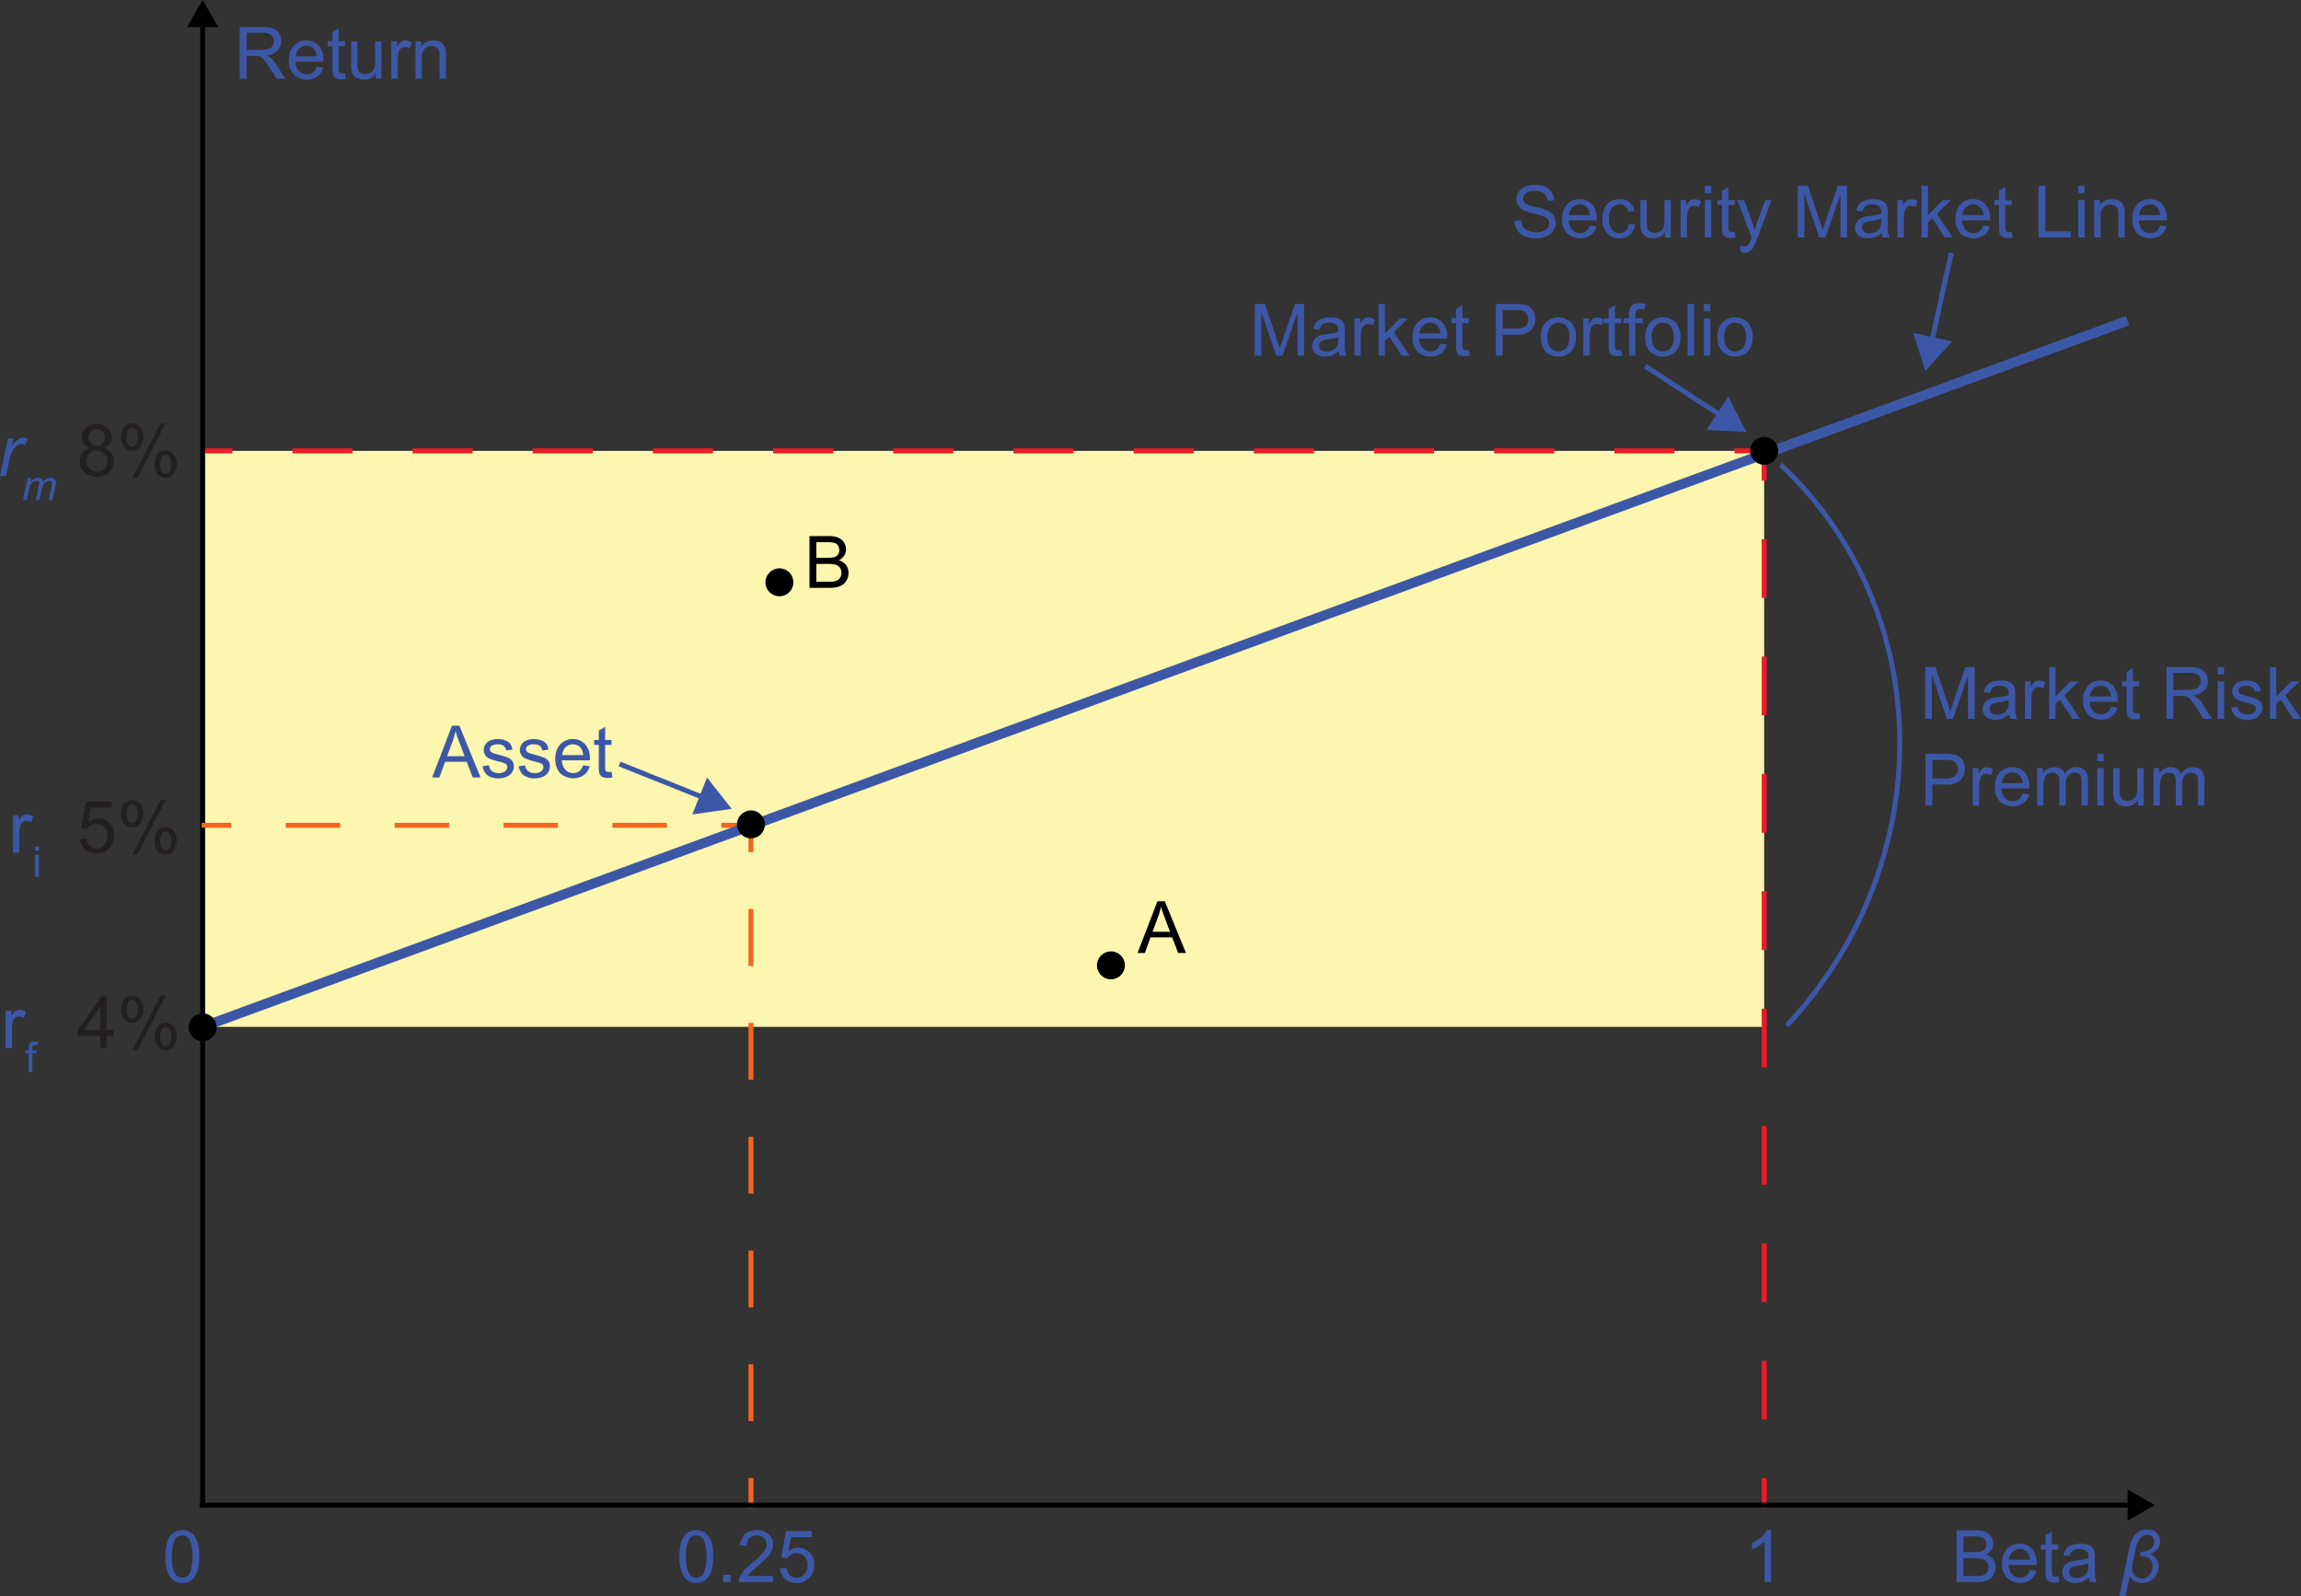 <svg id="Layer_1" data-name="Layer 1" xmlns="http://www.w3.org/2000/svg" viewBox="0 0 464.975 322.588"><rect x="0" y="0" width="464.975" height="322.588" fill="#333333" stroke="none"/><defs><style>.cls-1{fill:#fcf6ae;}.cls-10,.cls-11,.cls-12,.cls-14,.cls-2,.cls-3,.cls-4,.cls-8,.cls-9{fill:none;}.cls-2,.cls-3,.cls-8{stroke:#ed1c24;}.cls-10,.cls-11,.cls-12,.cls-13,.cls-14,.cls-2,.cls-3,.cls-4,.cls-8,.cls-9{stroke-miterlimit:10;}.cls-3{stroke-dasharray:12.142 12.142;}.cls-4{stroke:#000;}.cls-5{fill:#3c57a6;}.cls-6{fill:#3c56a6;}.cls-7{fill:#231f20;}.cls-8{stroke-dasharray:11.858 11.858;}.cls-10,.cls-11,.cls-9{stroke:#f26522;}.cls-10{stroke-dasharray:11.001 11.001;}.cls-11{stroke-dasharray:11.499 11.499;}.cls-12,.cls-14{stroke:#3c57a6;}.cls-12{stroke-width:2px;}.cls-13{fill:#3d57a7;stroke:#3d57a7;}</style></defs><title>The_CAPM_Security_Market_Line</title><rect class="cls-1" x="41.315" y="91.104" width="315.182" height="116.395"/><line class="cls-2" x1="40.946" y1="91.104" x2="46.946" y2="91.104"/><line class="cls-3" x1="59.088" y1="91.104" x2="344.426" y2="91.104"/><line class="cls-2" x1="350.497" y1="91.104" x2="356.497" y2="91.104"/><line class="cls-4" x1="40.946" y1="304.682" x2="40.946" y2="5.467"/><path class="cls-5" d="M77.531,33.53V23.079h4.634a6.175,6.175,0,0,1,2.125.281,2.326,2.326,0,0,1,1.162.995,2.971,2.971,0,0,1,.435,1.576,2.629,2.629,0,0,1-.72,1.875,3.647,3.647,0,0,1-2.225.97,3.6,3.6,0,0,1,.834.52,7.22,7.22,0,0,1,1.147,1.39l1.818,2.845H85l-1.383-2.174q-.606-.941-1-1.44a3.117,3.117,0,0,0-.7-.7,2.08,2.08,0,0,0-.631-.278,4.163,4.163,0,0,0-.77-.05h-1.6V33.53Zm1.383-5.839h2.973a4.453,4.453,0,0,0,1.482-.2,1.58,1.58,0,0,0,.813-.627,1.7,1.7,0,0,0,.278-.937,1.558,1.558,0,0,0-.538-1.219,2.519,2.519,0,0,0-1.7-.478H78.914Z" transform="translate(-29.084 -17.609)"/><path class="cls-5" d="M93.073,31.092l1.326.164a3.232,3.232,0,0,1-1.162,1.8,3.937,3.937,0,0,1-4.8-.381,4,4,0,0,1-.973-2.869,4.184,4.184,0,0,1,.984-2.966A3.329,3.329,0,0,1,91,25.788a3.238,3.238,0,0,1,2.481,1.034,4.107,4.107,0,0,1,.962,2.909c0,.076,0,.19-.007.342H88.788a2.911,2.911,0,0,0,.706,1.911,2.1,2.1,0,0,0,1.583.663,1.962,1.962,0,0,0,1.205-.371A2.465,2.465,0,0,0,93.073,31.092Zm-4.213-2.075h4.228a2.567,2.567,0,0,0-.485-1.433,1.967,1.967,0,0,0-1.59-.741,2.038,2.038,0,0,0-1.486.592A2.339,2.339,0,0,0,88.859,29.018Z" transform="translate(-29.084 -17.609)"/><path class="cls-5" d="M98.812,32.382,99,33.516a4.786,4.786,0,0,1-.97.114,2.2,2.2,0,0,1-1.083-.221,1.238,1.238,0,0,1-.542-.581,4.6,4.6,0,0,1-.157-1.515V26.957H95.3v-1h.941V24.084l1.276-.77v2.645h1.291v1H97.521v4.427a2.228,2.228,0,0,0,.068.706.533.533,0,0,0,.221.25.855.855,0,0,0,.438.093A4.114,4.114,0,0,0,98.812,32.382Z" transform="translate(-29.084 -17.609)"/><path class="cls-5" d="M105.028,33.53V32.418a2.771,2.771,0,0,1-2.4,1.283,3.066,3.066,0,0,1-1.251-.256,2.06,2.06,0,0,1-.862-.646,2.414,2.414,0,0,1-.4-.952,6.524,6.524,0,0,1-.078-1.2V25.959h1.283v4.2a7.5,7.5,0,0,0,.078,1.354,1.338,1.338,0,0,0,.514.795,1.59,1.59,0,0,0,.969.289,2.11,2.11,0,0,0,1.083-.3,1.643,1.643,0,0,0,.717-.805,4.044,4.044,0,0,0,.21-1.479V25.959h1.283V33.53Z" transform="translate(-29.084 -17.609)"/><path class="cls-5" d="M108.172,33.53V25.959h1.155v1.148a3.131,3.131,0,0,1,.816-1.062,1.423,1.423,0,0,1,.823-.257,2.5,2.5,0,0,1,1.319.414l-.442,1.19a1.834,1.834,0,0,0-.941-.278,1.224,1.224,0,0,0-.756.253,1.374,1.374,0,0,0-.478.7,5,5,0,0,0-.214,1.5V33.53Z" transform="translate(-29.084 -17.609)"/><path class="cls-5" d="M113.048,33.53V25.959H114.2v1.077a2.722,2.722,0,0,1,2.41-1.248,3.158,3.158,0,0,1,1.258.246,1.978,1.978,0,0,1,.859.645,2.479,2.479,0,0,1,.4.948,7.365,7.365,0,0,1,.071,1.248V33.53h-1.283V28.925a3.467,3.467,0,0,0-.149-1.173,1.239,1.239,0,0,0-.531-.62,1.692,1.692,0,0,0-.9-.231,2.08,2.08,0,0,0-1.415.52,2.568,2.568,0,0,0-.6,1.975V33.53Z" transform="translate(-29.084 -17.609)"/><path class="cls-6" d="M29.084,113.8l1.583-7.571h1.141l-.321,1.547a5.257,5.257,0,0,1,1.145-1.3,1.888,1.888,0,0,1,1.144-.42,2.249,2.249,0,0,1,.948.278l-.528,1.2a1.225,1.225,0,0,0-.734-.242,1.991,1.991,0,0,0-1.39.755,5.749,5.749,0,0,0-1.119,2.716L30.31,113.8Z" transform="translate(-29.084 -17.609)"/><path class="cls-6" d="M33.739,118.66l.923-4.414h.752l-.154.728a3.012,3.012,0,0,1,.75-.648,1.483,1.483,0,0,1,.717-.179,1.075,1.075,0,0,1,.688.218,1.03,1.03,0,0,1,.364.609,2.465,2.465,0,0,1,.708-.622,1.6,1.6,0,0,1,.784-.206,1.166,1.166,0,0,1,.829.262.966.966,0,0,1,.276.736,3.858,3.858,0,0,1-.1.673l-.594,2.843h-.752l.607-2.917a2.73,2.73,0,0,0,.079-.511.438.438,0,0,0-.137-.341.552.552,0,0,0-.387-.125,1.357,1.357,0,0,0-.686.2,1.476,1.476,0,0,0-.542.534,3.58,3.58,0,0,0-.339,1.016l-.449,2.141h-.752l.624-2.98a2.325,2.325,0,0,0,.066-.432.468.468,0,0,0-.135-.349.48.48,0,0,0-.352-.133,1.34,1.34,0,0,0-.671.2,1.6,1.6,0,0,0-.572.567,3.392,3.392,0,0,0-.361,1.037l-.437,2.086Z" transform="translate(-29.084 -17.609)"/><path class="cls-7" d="M47.189,108.13a2.413,2.413,0,0,1-1.183-.834,2.179,2.179,0,0,1-.385-1.3,2.538,2.538,0,0,1,.82-1.917,3.45,3.45,0,0,1,4.385.018,2.575,2.575,0,0,1,.834,1.936,2.135,2.135,0,0,1-.381,1.266,2.406,2.406,0,0,1-1.159.831,2.811,2.811,0,0,1,1.465,1.012,2.781,2.781,0,0,1,.5,1.668,3,3,0,0,1-.948,2.253,3.862,3.862,0,0,1-4.99,0,3.047,3.047,0,0,1-.948-2.285,2.763,2.763,0,0,1,.517-1.707A2.586,2.586,0,0,1,47.189,108.13Zm-.67,2.652a2.314,2.314,0,0,0,.26,1.062,1.833,1.833,0,0,0,.773.795,2.259,2.259,0,0,0,1.1.282,2.071,2.071,0,0,0,1.519-.592,2.023,2.023,0,0,0,.6-1.5,2.058,2.058,0,0,0-.617-1.533,2.112,2.112,0,0,0-1.543-.606,2.041,2.041,0,0,0-2.1,2.1Zm.414-4.826a1.628,1.628,0,0,0,.478,1.212,1.692,1.692,0,0,0,1.24.47,1.659,1.659,0,0,0,1.216-.467,1.544,1.544,0,0,0,.474-1.144,1.6,1.6,0,0,0-.488-1.187,1.794,1.794,0,0,0-2.435-.011A1.514,1.514,0,0,0,46.933,105.956Z" transform="translate(-29.084 -17.609)"/><path class="cls-7" d="M53.577,105.856a3.177,3.177,0,0,1,.563-1.9,1.884,1.884,0,0,1,1.632-.784,2.117,2.117,0,0,1,1.629.7,3.574,3.574,0,0,1-.007,4.106,2.089,2.089,0,0,1-1.607.716,2.03,2.03,0,0,1-1.579-.706A3.116,3.116,0,0,1,53.577,105.856Zm2.231-1.8a.966.966,0,0,0-.795.414,2.621,2.621,0,0,0-.317,1.519,2.354,2.354,0,0,0,.321,1.415.976.976,0,0,0,1.593,0,2.6,2.6,0,0,0,.317-1.511,2.371,2.371,0,0,0-.321-1.422A.978.978,0,0,0,55.808,104.052Zm.007,10.13,5.718-11.014h1.041l-5.7,11.014Zm4.52-2.837a3.173,3.173,0,0,1,.563-1.907,1.9,1.9,0,0,1,1.64-.781,2.118,2.118,0,0,1,1.629.7,3.573,3.573,0,0,1-.007,4.106,2.1,2.1,0,0,1-1.615.716,2.025,2.025,0,0,1-1.579-.709A3.118,3.118,0,0,1,60.335,111.345Zm2.238-1.8a.971.971,0,0,0-.8.413,2.618,2.618,0,0,0-.317,1.519,2.356,2.356,0,0,0,.321,1.412.968.968,0,0,0,.792.414.978.978,0,0,0,.809-.414,2.6,2.6,0,0,0,.317-1.511,2.371,2.371,0,0,0-.321-1.422A.976.976,0,0,0,62.574,109.542Z" transform="translate(-29.084 -17.609)"/><path class="cls-5" d="M31.708,189.9V182.33h1.155v1.148a3.131,3.131,0,0,1,.816-1.062,1.423,1.423,0,0,1,.823-.257,2.5,2.5,0,0,1,1.319.414l-.442,1.19a1.834,1.834,0,0,0-.941-.278,1.224,1.224,0,0,0-.756.253,1.374,1.374,0,0,0-.478.7,5,5,0,0,0-.214,1.5V189.9Z" transform="translate(-29.084 -17.609)"/><path class="cls-5" d="M36.188,189.53v-.86h.748v.86Zm0,5.233v-4.414h.748v4.414Z" transform="translate(-29.084 -17.609)"/><path class="cls-7" d="M45.213,187.164l1.348-.114a2.413,2.413,0,0,0,.695,1.479,1.887,1.887,0,0,0,1.315.5,2.049,2.049,0,0,0,1.568-.7,2.633,2.633,0,0,0,.642-1.854,2.38,2.38,0,0,0-.617-1.732,2.151,2.151,0,0,0-1.615-.634,2.234,2.234,0,0,0-1.119.282,2.168,2.168,0,0,0-.784.73l-1.205-.157,1.013-5.368h5.2v1.226H47.48l-.563,2.809a3.4,3.4,0,0,1,1.975-.656,3.128,3.128,0,0,1,2.31.948,3.314,3.314,0,0,1,.941,2.438,3.805,3.805,0,0,1-.827,2.452,3.312,3.312,0,0,1-2.745,1.269,3.381,3.381,0,0,1-2.328-.8A3.115,3.115,0,0,1,45.213,187.164Z" transform="translate(-29.084 -17.609)"/><path class="cls-7" d="M53.576,181.959a3.177,3.177,0,0,1,.563-1.9,1.884,1.884,0,0,1,1.632-.784,2.117,2.117,0,0,1,1.629.7,3.574,3.574,0,0,1-.007,4.106,2.089,2.089,0,0,1-1.607.716,2.03,2.03,0,0,1-1.579-.706A3.116,3.116,0,0,1,53.576,181.959Zm2.231-1.8a.966.966,0,0,0-.795.414,2.621,2.621,0,0,0-.317,1.519,2.354,2.354,0,0,0,.321,1.415.976.976,0,0,0,1.593,0,2.6,2.6,0,0,0,.317-1.511,2.371,2.371,0,0,0-.321-1.422A.978.978,0,0,0,55.807,180.156Zm.007,10.13,5.718-11.014h1.041l-5.7,11.014Zm4.52-2.837a3.173,3.173,0,0,1,.563-1.907,1.9,1.9,0,0,1,1.64-.781,2.118,2.118,0,0,1,1.629.7,3.573,3.573,0,0,1-.007,4.106,2.1,2.1,0,0,1-1.615.716,2.025,2.025,0,0,1-1.579-.709A3.118,3.118,0,0,1,60.334,187.449Zm2.238-1.8a.971.971,0,0,0-.8.413,2.618,2.618,0,0,0-.317,1.519,2.356,2.356,0,0,0,.321,1.412.968.968,0,0,0,.792.414.978.978,0,0,0,.809-.414,2.6,2.6,0,0,0,.317-1.511,2.371,2.371,0,0,0-.321-1.422A.976.976,0,0,0,62.573,185.646Z" transform="translate(-29.084 -17.609)"/><path class="cls-5" d="M166.395,332.142a9.559,9.559,0,0,1,.381-2.983,3.712,3.712,0,0,1,1.134-1.743,2.894,2.894,0,0,1,1.893-.613,3.09,3.09,0,0,1,1.476.339,2.816,2.816,0,0,1,1.048.977,5.25,5.25,0,0,1,.648,1.554,10.338,10.338,0,0,1,.235,2.471,9.582,9.582,0,0,1-.378,2.969,3.711,3.711,0,0,1-1.13,1.747,2.9,2.9,0,0,1-1.9.617,2.867,2.867,0,0,1-2.374-1.084A6.89,6.89,0,0,1,166.395,332.142Zm1.319,0a6.552,6.552,0,0,0,.6,3.426,1.721,1.721,0,0,0,2.973,0,10.037,10.037,0,0,0,0-6.851,1.786,1.786,0,0,0-1.5-.849,1.644,1.644,0,0,0-1.412.748A6.633,6.633,0,0,0,167.713,332.142Z" transform="translate(-29.084 -17.609)"/><path class="cls-5" d="M175.235,337.3v-1.462H176.7V337.3Z" transform="translate(-29.084 -17.609)"/><path class="cls-5" d="M185.315,336.063V337.3h-6.908a2.276,2.276,0,0,1,.15-.892,4.721,4.721,0,0,1,.845-1.39,13.29,13.29,0,0,1,1.679-1.583,14.224,14.224,0,0,0,2.3-2.213,2.654,2.654,0,0,0,.6-1.544,1.717,1.717,0,0,0-.545-1.287,1.971,1.971,0,0,0-1.422-.523,2.006,2.006,0,0,0-1.483.556,2.1,2.1,0,0,0-.563,1.54l-1.319-.136a3.243,3.243,0,0,1,1.02-2.249,3.476,3.476,0,0,1,2.374-.773,3.315,3.315,0,0,1,2.381.834,2.74,2.74,0,0,1,.877,2.067,3.126,3.126,0,0,1-.257,1.233,4.768,4.768,0,0,1-.852,1.276,20.766,20.766,0,0,1-1.978,1.839q-1.155.97-1.483,1.315a4.233,4.233,0,0,0-.542.7Z" transform="translate(-29.084 -17.609)"/><path class="cls-5" d="M186.691,334.559l1.348-.114a2.413,2.413,0,0,0,.695,1.479,1.889,1.889,0,0,0,1.315.5,2.048,2.048,0,0,0,1.568-.7,2.634,2.634,0,0,0,.642-1.854,2.379,2.379,0,0,0-.617-1.732,2.151,2.151,0,0,0-1.615-.635,2.238,2.238,0,0,0-1.119.281,2.174,2.174,0,0,0-.784.731l-1.205-.157,1.013-5.368h5.2v1.227h-4.17l-.563,2.809a3.4,3.4,0,0,1,1.975-.656,3.128,3.128,0,0,1,2.31.948,3.314,3.314,0,0,1,.941,2.438,3.807,3.807,0,0,1-.827,2.452,3.313,3.313,0,0,1-2.745,1.27,3.381,3.381,0,0,1-2.328-.8A3.114,3.114,0,0,1,186.691,334.559Z" transform="translate(-29.084 -17.609)"/><path class="cls-5" d="M386.961,337.3h-1.283v-8.177a6.651,6.651,0,0,1-1.216.884,8.578,8.578,0,0,1-1.351.663v-1.24a7.748,7.748,0,0,0,1.882-1.227,4.824,4.824,0,0,0,1.141-1.4h.827Z" transform="translate(-29.084 -17.609)"/><path class="cls-5" d="M424.454,337.3V326.845h3.921a4.847,4.847,0,0,1,1.922.317,2.472,2.472,0,0,1,1.133.977,2.573,2.573,0,0,1,.41,1.379,2.373,2.373,0,0,1-.363,1.263,2.594,2.594,0,0,1-1.1.955,2.727,2.727,0,0,1,1.457.948,2.536,2.536,0,0,1,.51,1.582,3.044,3.044,0,0,1-.31,1.365,2.654,2.654,0,0,1-.767.974,3.2,3.2,0,0,1-1.145.517,6.964,6.964,0,0,1-1.686.175Zm1.383-6.06h2.26a5.038,5.038,0,0,0,1.319-.121,1.469,1.469,0,0,0,.795-.521,1.5,1.5,0,0,0,.268-.913,1.676,1.676,0,0,0-.25-.916,1.265,1.265,0,0,0-.713-.542,5.992,5.992,0,0,0-1.59-.146h-2.089Zm0,4.826h2.6a6,6,0,0,0,.94-.05,2.255,2.255,0,0,0,.8-.285,1.513,1.513,0,0,0,.527-.581,1.82,1.82,0,0,0,.207-.881,1.733,1.733,0,0,0-.3-1.016,1.579,1.579,0,0,0-.83-.605,5.128,5.128,0,0,0-1.529-.175h-2.417Z" transform="translate(-29.084 -17.609)"/><path class="cls-5" d="M439.269,334.857l1.326.164a3.238,3.238,0,0,1-1.162,1.8,3.938,3.938,0,0,1-4.8-.381,4,4,0,0,1-.973-2.87,4.184,4.184,0,0,1,.983-2.966,3.331,3.331,0,0,1,2.552-1.055,3.237,3.237,0,0,1,2.481,1.034,4.1,4.1,0,0,1,.962,2.908c0,.076,0,.19-.007.342h-5.646a2.914,2.914,0,0,0,.706,1.911,2.1,2.1,0,0,0,1.583.663,1.96,1.96,0,0,0,1.2-.371A2.462,2.462,0,0,0,439.269,334.857Zm-4.214-2.074h4.228a2.565,2.565,0,0,0-.484-1.433,1.968,1.968,0,0,0-1.59-.742,2.037,2.037,0,0,0-1.486.592A2.346,2.346,0,0,0,435.055,332.783Z" transform="translate(-29.084 -17.609)"/><path class="cls-5" d="M445.008,336.148l.185,1.133a4.755,4.755,0,0,1-.97.114,2.192,2.192,0,0,1-1.083-.221,1.236,1.236,0,0,1-.542-.581,4.594,4.594,0,0,1-.157-1.515v-4.356h-.94v-1h.94V327.85l1.276-.77v2.645h1.291v1h-1.291v4.428a2.2,2.2,0,0,0,.068.705.531.531,0,0,0,.221.25.854.854,0,0,0,.438.093A4.193,4.193,0,0,0,445.008,336.148Z" transform="translate(-29.084 -17.609)"/><path class="cls-5" d="M451.2,336.362a4.816,4.816,0,0,1-1.373.855,3.971,3.971,0,0,1-1.415.249,2.754,2.754,0,0,1-1.918-.609,2.013,2.013,0,0,1-.67-1.558,2.111,2.111,0,0,1,.916-1.754,3.128,3.128,0,0,1,.924-.421,9.33,9.33,0,0,1,1.141-.192,11.7,11.7,0,0,0,2.288-.441c0-.176.007-.288.007-.335a1.418,1.418,0,0,0-.363-1.105,2.147,2.147,0,0,0-1.461-.435,2.261,2.261,0,0,0-1.337.317,1.931,1.931,0,0,0-.639,1.122l-1.254-.171a3.1,3.1,0,0,1,.563-1.3,2.47,2.47,0,0,1,1.134-.763,5.04,5.04,0,0,1,1.718-.268,4.545,4.545,0,0,1,1.576.229,2.073,2.073,0,0,1,.891.573,2.015,2.015,0,0,1,.4.874,7.174,7.174,0,0,1,.064,1.183v1.711a18.142,18.142,0,0,0,.082,2.264,2.843,2.843,0,0,0,.324.909h-1.341A2.707,2.707,0,0,1,451.2,336.362ZM451.1,333.5a9.382,9.382,0,0,1-2.1.484,4.86,4.86,0,0,0-1.119.257,1.125,1.125,0,0,0-.507.417,1.1,1.1,0,0,0-.178.609,1.089,1.089,0,0,0,.389.855,1.668,1.668,0,0,0,1.137.343,2.655,2.655,0,0,0,1.319-.324,2,2,0,0,0,.848-.888,3.1,3.1,0,0,0,.207-1.283Z" transform="translate(-29.084 -17.609)"/><path class="cls-5" d="M457.313,340.2l1.868-8.868a15.806,15.806,0,0,1,.737-2.646,3.354,3.354,0,0,1,1.17-1.437,3.209,3.209,0,0,1,1.921-.581,2.559,2.559,0,0,1,1.86.663,2.291,2.291,0,0,1,.721,1.747,2.33,2.33,0,0,1-.6,1.633,2.92,2.92,0,0,1-1.461.877,2.765,2.765,0,0,1,1.768,2.559,3.493,3.493,0,0,1-.869,2.274,3.028,3.028,0,0,1-2.467,1.048,2.927,2.927,0,0,1-1.486-.331,3.314,3.314,0,0,1-1.017-.966l-.884,4.027Zm4.342-9.019a3.19,3.19,0,0,0,2.053-.62,1.872,1.872,0,0,0,.692-1.482,1.293,1.293,0,0,0-.4-.97,1.321,1.321,0,0,0-.948-.385,1.93,1.93,0,0,0-1.476.734,4.89,4.89,0,0,0-.963,2.267l-.492,2.346a7.736,7.736,0,0,0-.185,1.482,1.893,1.893,0,0,0,.612,1.5,2,2,0,0,0,1.354.542,1.953,1.953,0,0,0,1.537-.734,2.614,2.614,0,0,0,.631-1.761q0-2.052-2.6-2.053Z" transform="translate(-29.084 -17.609)"/><polygon points="37.79 5.467 40.946 0 44.103 5.467 37.79 5.467"/><polygon points="429.94 300.983 435.407 304.14 429.94 307.296 429.94 300.983"/><line class="cls-2" x1="356.497" y1="304.682" x2="356.497" y2="298.682"/><line class="cls-8" x1="356.497" y1="286.825" x2="356.497" y2="103.033"/><line class="cls-2" x1="356.497" y1="97.104" x2="356.497" y2="91.104"/><line class="cls-9" x1="40.743" y1="166.769" x2="46.743" y2="166.769"/><line class="cls-10" x1="57.744" y1="166.769" x2="140.25" y2="166.769"/><line class="cls-9" x1="145.75" y1="166.769" x2="151.75" y2="166.769"/><line class="cls-9" x1="151.75" y1="304.682" x2="151.75" y2="298.682"/><line class="cls-11" x1="151.75" y1="287.184" x2="151.75" y2="177.946"/><line class="cls-9" x1="151.75" y1="172.197" x2="151.75" y2="166.197"/><path class="cls-5" d="M30.217,229.416v-7.571h1.155v1.148a3.131,3.131,0,0,1,.816-1.062,1.423,1.423,0,0,1,.823-.257,2.5,2.5,0,0,1,1.319.414l-.442,1.19a1.834,1.834,0,0,0-.941-.278,1.224,1.224,0,0,0-.756.253,1.374,1.374,0,0,0-.478.7,5,5,0,0,0-.214,1.5v3.964Z" transform="translate(-29.084 -17.609)"/><path class="cls-5" d="M34.87,234.278v-3.832h-.661v-.582h.661v-.47a2.052,2.052,0,0,1,.079-.661.955.955,0,0,1,.38-.472,1.369,1.369,0,0,1,.763-.181,3.668,3.668,0,0,1,.7.075l-.112.652a2.5,2.5,0,0,0-.44-.042.655.655,0,0,0-.482.146.788.788,0,0,0-.141.544v.407h.86v.582h-.86v3.832Z" transform="translate(-29.084 -17.609)"/><path class="cls-7" d="M49.328,229.416v-2.5H44.794v-1.176l4.769-6.772h1.048v6.772h1.411v1.176H50.611v2.5Zm0-3.679v-4.712l-3.272,4.712Z" transform="translate(-29.084 -17.609)"/><path class="cls-7" d="M53.577,221.474a3.177,3.177,0,0,1,.563-1.9,1.884,1.884,0,0,1,1.632-.784,2.117,2.117,0,0,1,1.629.7,3.574,3.574,0,0,1-.007,4.106,2.089,2.089,0,0,1-1.607.716,2.03,2.03,0,0,1-1.579-.706A3.116,3.116,0,0,1,53.577,221.474Zm2.231-1.8a.966.966,0,0,0-.795.414A2.621,2.621,0,0,0,54.7,221.6a2.354,2.354,0,0,0,.321,1.415.976.976,0,0,0,1.593,0,2.6,2.6,0,0,0,.317-1.511,2.371,2.371,0,0,0-.321-1.422A.978.978,0,0,0,55.808,219.67Zm.007,10.13,5.718-11.014h1.041l-5.7,11.014Zm4.52-2.837a3.173,3.173,0,0,1,.563-1.907,1.9,1.9,0,0,1,1.64-.781,2.118,2.118,0,0,1,1.629.7,3.573,3.573,0,0,1-.007,4.106,2.1,2.1,0,0,1-1.615.716,2.025,2.025,0,0,1-1.579-.709A3.118,3.118,0,0,1,60.335,226.963Zm2.238-1.8a.971.971,0,0,0-.8.413,2.618,2.618,0,0,0-.317,1.519,2.356,2.356,0,0,0,.321,1.412.968.968,0,0,0,.792.414.978.978,0,0,0,.809-.414,2.6,2.6,0,0,0,.317-1.511,2.371,2.371,0,0,0-.321-1.422A.976.976,0,0,0,62.574,225.16Z" transform="translate(-29.084 -17.609)"/><path class="cls-5" d="M62.516,332.142a9.559,9.559,0,0,1,.381-2.983,3.712,3.712,0,0,1,1.134-1.743,2.894,2.894,0,0,1,1.893-.613,3.09,3.09,0,0,1,1.476.339,2.816,2.816,0,0,1,1.048.977,5.25,5.25,0,0,1,.648,1.554,10.338,10.338,0,0,1,.235,2.471,9.582,9.582,0,0,1-.378,2.969,3.711,3.711,0,0,1-1.13,1.747,2.9,2.9,0,0,1-1.9.617,2.867,2.867,0,0,1-2.374-1.084A6.89,6.89,0,0,1,62.516,332.142Zm1.319,0a6.552,6.552,0,0,0,.6,3.426,1.721,1.721,0,0,0,2.973,0,10.037,10.037,0,0,0,0-6.851,1.786,1.786,0,0,0-1.5-.849,1.644,1.644,0,0,0-1.412.748A6.633,6.633,0,0,0,63.834,332.142Z" transform="translate(-29.084 -17.609)"/><line class="cls-12" x1="40.946" y1="207.5" x2="429.94" y2="64.791"/><line class="cls-4" x1="429.94" y1="304.14" x2="40.346" y2="304.14"/><path class="cls-5" d="M335.133,62.239l1.3-.114a2.88,2.88,0,0,0,.431,1.287,2.351,2.351,0,0,0,1.052.813,3.979,3.979,0,0,0,1.6.311,3.84,3.84,0,0,0,1.4-.235,1.937,1.937,0,0,0,.9-.646,1.5,1.5,0,0,0,.3-.895,1.363,1.363,0,0,0-.285-.859,2.113,2.113,0,0,0-.941-.617,18.341,18.341,0,0,0-1.86-.51,9.518,9.518,0,0,1-2.018-.652,2.833,2.833,0,0,1-1.116-.973,2.39,2.39,0,0,1-.367-1.3,2.66,2.66,0,0,1,.449-1.479,2.786,2.786,0,0,1,1.313-1.044,4.968,4.968,0,0,1,1.917-.356,5.238,5.238,0,0,1,2.05.374,2.955,2.955,0,0,1,1.365,1.1,3.171,3.171,0,0,1,.514,1.647l-1.326.1a2.139,2.139,0,0,0-.724-1.5,2.817,2.817,0,0,0-1.821-.506,2.924,2.924,0,0,0-1.829.46,1.378,1.378,0,0,0-.573,1.109,1.187,1.187,0,0,0,.406.927,5.5,5.5,0,0,0,2.085.745,13.817,13.817,0,0,1,2.313.667,3.172,3.172,0,0,1,1.348,1.066,2.6,2.6,0,0,1,.435,1.486,2.845,2.845,0,0,1-.478,1.572,3.147,3.147,0,0,1-1.372,1.147,4.783,4.783,0,0,1-2.015.41,6.006,6.006,0,0,1-2.377-.414,3.331,3.331,0,0,1-1.5-1.244A3.523,3.523,0,0,1,335.133,62.239Z" transform="translate(-29.084 -17.609)"/><path class="cls-5" d="M350.36,63.159l1.326.164a3.24,3.24,0,0,1-1.162,1.8,3.937,3.937,0,0,1-4.8-.381,4,4,0,0,1-.973-2.869,4.181,4.181,0,0,1,.983-2.966,3.33,3.33,0,0,1,2.552-1.055,3.238,3.238,0,0,1,2.481,1.034,4.107,4.107,0,0,1,.962,2.909c0,.076,0,.19-.007.342h-5.646a2.913,2.913,0,0,0,.706,1.911,2.1,2.1,0,0,0,1.583.663,1.957,1.957,0,0,0,1.2-.371A2.463,2.463,0,0,0,350.36,63.159Zm-4.214-2.075h4.228a2.567,2.567,0,0,0-.484-1.433,1.967,1.967,0,0,0-1.59-.741,2.037,2.037,0,0,0-1.486.592A2.344,2.344,0,0,0,346.146,61.084Z" transform="translate(-29.084 -17.609)"/><path class="cls-5" d="M358.238,62.823l1.262.164a3.279,3.279,0,0,1-1.059,2.042,3.084,3.084,0,0,1-2.093.738,3.251,3.251,0,0,1-2.5-1.016,4.121,4.121,0,0,1-.944-2.912,5.277,5.277,0,0,1,.406-2.146,2.834,2.834,0,0,1,1.237-1.379,3.666,3.666,0,0,1,1.807-.46,3.143,3.143,0,0,1,2.018.624,2.86,2.86,0,0,1,1.006,1.772l-1.248.192a2.074,2.074,0,0,0-.631-1.148,1.635,1.635,0,0,0-1.095-.385,1.991,1.991,0,0,0-1.575.695,3.3,3.3,0,0,0-.605,2.2,3.41,3.41,0,0,0,.584,2.217,1.9,1.9,0,0,0,1.525.692,1.8,1.8,0,0,0,1.263-.463A2.307,2.307,0,0,0,358.238,62.823Z" transform="translate(-29.084 -17.609)"/><path class="cls-5" d="M365.559,65.6V64.484a2.77,2.77,0,0,1-2.4,1.283,3.067,3.067,0,0,1-1.251-.256,2.057,2.057,0,0,1-.862-.646,2.393,2.393,0,0,1-.4-.952,6.46,6.46,0,0,1-.079-1.2V58.025h1.283v4.2a7.421,7.421,0,0,0,.079,1.354,1.337,1.337,0,0,0,.513.795,1.593,1.593,0,0,0,.97.289,2.115,2.115,0,0,0,1.084-.3,1.641,1.641,0,0,0,.716-.805,4.032,4.032,0,0,0,.211-1.479V58.025h1.283V65.6Z" transform="translate(-29.084 -17.609)"/><path class="cls-5" d="M368.7,65.6V58.025h1.155v1.148a3.125,3.125,0,0,1,.815-1.062,1.426,1.426,0,0,1,.824-.257,2.5,2.5,0,0,1,1.318.414l-.441,1.19a1.838,1.838,0,0,0-.941-.278,1.225,1.225,0,0,0-.756.253,1.368,1.368,0,0,0-.478.7,5,5,0,0,0-.214,1.5V65.6Z" transform="translate(-29.084 -17.609)"/><path class="cls-5" d="M373.587,56.621V55.146h1.283v1.476Zm0,8.976V58.025h1.283V65.6Z" transform="translate(-29.084 -17.609)"/><path class="cls-5" d="M379.626,64.449l.185,1.134a4.786,4.786,0,0,1-.97.114,2.2,2.2,0,0,1-1.083-.221,1.238,1.238,0,0,1-.542-.581,4.6,4.6,0,0,1-.157-1.515V59.023h-.94v-1h.94V56.15l1.276-.77v2.645h1.291v1h-1.291v4.427a2.207,2.207,0,0,0,.068.706.532.532,0,0,0,.221.25.854.854,0,0,0,.438.093A4.127,4.127,0,0,0,379.626,64.449Z" transform="translate(-29.084 -17.609)"/><path class="cls-5" d="M380.823,68.513l-.143-1.205a2.856,2.856,0,0,0,.734.114,1.413,1.413,0,0,0,.685-.143,1.172,1.172,0,0,0,.421-.4,6.411,6.411,0,0,0,.392-.955c.023-.071.062-.176.114-.314l-2.873-7.585h1.383l1.575,4.385q.308.833.55,1.753a17.126,17.126,0,0,1,.527-1.725l1.618-4.413h1.283l-2.88,7.7a15.1,15.1,0,0,1-.721,1.718,2.527,2.527,0,0,1-.784.93,1.85,1.85,0,0,1-1.055.3A2.575,2.575,0,0,1,380.823,68.513Z" transform="translate(-29.084 -17.609)"/><path class="cls-5" d="M392.358,65.6V55.146h2.081l2.474,7.4q.343,1.033.5,1.547.179-.57.557-1.675l2.5-7.271h1.861V65.6H401V56.849L397.962,65.6h-1.248l-3.022-8.9v8.9Z" transform="translate(-29.084 -17.609)"/><path class="cls-5" d="M409.34,64.663a4.773,4.773,0,0,1-1.373.855,3.96,3.96,0,0,1-1.415.25,2.754,2.754,0,0,1-1.918-.609,2.013,2.013,0,0,1-.67-1.558,2.109,2.109,0,0,1,.916-1.754,3.127,3.127,0,0,1,.924-.42,9.142,9.142,0,0,1,1.141-.192,11.689,11.689,0,0,0,2.288-.442c0-.176.007-.287.007-.335a1.417,1.417,0,0,0-.363-1.1,2.147,2.147,0,0,0-1.461-.435,2.265,2.265,0,0,0-1.337.317,1.935,1.935,0,0,0-.639,1.123l-1.254-.171a3.1,3.1,0,0,1,.563-1.3,2.47,2.47,0,0,1,1.134-.763,5.053,5.053,0,0,1,1.718-.267,4.558,4.558,0,0,1,1.576.228,2.083,2.083,0,0,1,.891.574,2.02,2.02,0,0,1,.4.874,7.2,7.2,0,0,1,.064,1.184v1.711a18.143,18.143,0,0,0,.082,2.263,2.843,2.843,0,0,0,.324.909H409.6A2.707,2.707,0,0,1,409.34,64.663Zm-.107-2.866a9.433,9.433,0,0,1-2.1.485,4.866,4.866,0,0,0-1.119.256,1.12,1.12,0,0,0-.507.417,1.135,1.135,0,0,0,.211,1.465,1.671,1.671,0,0,0,1.137.342,2.65,2.65,0,0,0,1.319-.325,1.994,1.994,0,0,0,.848-.887,3.1,3.1,0,0,0,.207-1.283Z" transform="translate(-29.084 -17.609)"/><path class="cls-5" d="M412.5,65.6V58.025h1.155v1.148a3.125,3.125,0,0,1,.815-1.062,1.426,1.426,0,0,1,.824-.257,2.5,2.5,0,0,1,1.318.414l-.441,1.19a1.838,1.838,0,0,0-.941-.278,1.225,1.225,0,0,0-.756.253,1.368,1.368,0,0,0-.478.7,5,5,0,0,0-.214,1.5V65.6Z" transform="translate(-29.084 -17.609)"/><path class="cls-5" d="M417.389,65.6V55.146h1.283v5.96l3.037-3.08h1.661l-2.895,2.809,3.187,4.762h-1.583l-2.5-3.871-.905.87v3Z" transform="translate(-29.084 -17.609)"/><path class="cls-5" d="M429.864,63.159l1.326.164a3.24,3.24,0,0,1-1.162,1.8,3.937,3.937,0,0,1-4.8-.381,4,4,0,0,1-.973-2.869,4.181,4.181,0,0,1,.983-2.966,3.33,3.33,0,0,1,2.552-1.055,3.238,3.238,0,0,1,2.481,1.034,4.107,4.107,0,0,1,.962,2.909c0,.076,0,.19-.007.342h-5.646a2.913,2.913,0,0,0,.706,1.911,2.1,2.1,0,0,0,1.583.663,1.957,1.957,0,0,0,1.2-.371A2.463,2.463,0,0,0,429.864,63.159Zm-4.214-2.075h4.228a2.567,2.567,0,0,0-.484-1.433,1.967,1.967,0,0,0-1.59-.741,2.037,2.037,0,0,0-1.486.592A2.344,2.344,0,0,0,425.65,61.084Z" transform="translate(-29.084 -17.609)"/><path class="cls-5" d="M435.6,64.449l.185,1.134a4.786,4.786,0,0,1-.97.114,2.2,2.2,0,0,1-1.083-.221,1.238,1.238,0,0,1-.542-.581,4.6,4.6,0,0,1-.157-1.515V59.023h-.94v-1h.94V56.15l1.276-.77v2.645H435.6v1h-1.291v4.427a2.207,2.207,0,0,0,.068.706.532.532,0,0,0,.221.25.854.854,0,0,0,.438.093A4.127,4.127,0,0,0,435.6,64.449Z" transform="translate(-29.084 -17.609)"/><path class="cls-5" d="M441.021,65.6V55.146H442.4v9.218h5.147V65.6Z" transform="translate(-29.084 -17.609)"/><path class="cls-5" d="M449.042,56.621V55.146h1.283v1.476Zm0,8.976V58.025h1.283V65.6Z" transform="translate(-29.084 -17.609)"/><path class="cls-5" d="M452.279,65.6V58.025h1.154V59.1a2.723,2.723,0,0,1,2.41-1.248,3.159,3.159,0,0,1,1.258.246,1.978,1.978,0,0,1,.859.645,2.487,2.487,0,0,1,.4.948,7.418,7.418,0,0,1,.071,1.248V65.6h-1.283V60.991a3.462,3.462,0,0,0-.15-1.173,1.232,1.232,0,0,0-.531-.62,1.688,1.688,0,0,0-.895-.231,2.08,2.08,0,0,0-1.415.52,2.57,2.57,0,0,0-.595,1.975V65.6Z" transform="translate(-29.084 -17.609)"/><path class="cls-5" d="M465.582,63.159l1.326.164a3.24,3.24,0,0,1-1.162,1.8,3.937,3.937,0,0,1-4.8-.381,4,4,0,0,1-.973-2.869,4.181,4.181,0,0,1,.983-2.966,3.33,3.33,0,0,1,2.552-1.055,3.238,3.238,0,0,1,2.481,1.034,4.107,4.107,0,0,1,.962,2.909c0,.076,0,.19-.007.342H461.3A2.913,2.913,0,0,0,462,64.05a2.1,2.1,0,0,0,1.583.663,1.957,1.957,0,0,0,1.2-.371A2.463,2.463,0,0,0,465.582,63.159Zm-4.214-2.075H465.6a2.567,2.567,0,0,0-.484-1.433,1.967,1.967,0,0,0-1.59-.741,2.037,2.037,0,0,0-1.486.592A2.344,2.344,0,0,0,461.368,61.084Z" transform="translate(-29.084 -17.609)"/><path class="cls-5" d="M282.638,89.492V79.041h2.082l2.474,7.4q.342,1.033.5,1.547.178-.57.556-1.675l2.5-7.271h1.86V89.492h-1.333V80.745l-3.037,8.748h-1.248l-3.022-8.9v8.9Z" transform="translate(-29.084 -17.609)"/><path class="cls-5" d="M299.619,88.558a4.763,4.763,0,0,1-1.372.855,3.965,3.965,0,0,1-1.416.25,2.753,2.753,0,0,1-1.917-.609,2.011,2.011,0,0,1-.67-1.558,2.071,2.071,0,0,1,.253-1.016,2.1,2.1,0,0,1,.663-.738,3.127,3.127,0,0,1,.923-.42,9.158,9.158,0,0,1,1.141-.192,11.7,11.7,0,0,0,2.289-.442c0-.176.007-.287.007-.335a1.415,1.415,0,0,0-.364-1.1,2.146,2.146,0,0,0-1.461-.435,2.268,2.268,0,0,0-1.337.317,1.937,1.937,0,0,0-.638,1.123l-1.255-.171a3.111,3.111,0,0,1,.563-1.3,2.468,2.468,0,0,1,1.134-.763,5.056,5.056,0,0,1,1.718-.267,4.552,4.552,0,0,1,1.575.228,2.075,2.075,0,0,1,.891.574,2.02,2.02,0,0,1,.4.874,7.213,7.213,0,0,1,.064,1.184V86.32a18.143,18.143,0,0,0,.082,2.263,2.856,2.856,0,0,0,.325.909h-1.34A2.718,2.718,0,0,1,299.619,88.558Zm-.107-2.866a9.439,9.439,0,0,1-2.1.485,4.878,4.878,0,0,0-1.12.256,1.117,1.117,0,0,0-.506.417,1.134,1.134,0,0,0,.21,1.465,1.673,1.673,0,0,0,1.137.342,2.646,2.646,0,0,0,1.319-.325,1.994,1.994,0,0,0,.849-.887,3.1,3.1,0,0,0,.207-1.283Z" transform="translate(-29.084 -17.609)"/><path class="cls-5" d="M302.785,89.492V81.921h1.155v1.148a3.131,3.131,0,0,1,.816-1.062,1.423,1.423,0,0,1,.823-.257,2.5,2.5,0,0,1,1.319.414l-.442,1.19a1.834,1.834,0,0,0-.941-.278,1.224,1.224,0,0,0-.756.253,1.374,1.374,0,0,0-.478.7,5,5,0,0,0-.214,1.5v3.964Z" transform="translate(-29.084 -17.609)"/><path class="cls-5" d="M307.668,89.492V79.041h1.283V85l3.037-3.08h1.661l-2.894,2.809,3.187,4.762h-1.583l-2.5-3.871-.905.87v3Z" transform="translate(-29.084 -17.609)"/><path class="cls-5" d="M320.145,87.054l1.326.164a3.25,3.25,0,0,1-1.162,1.8,3.5,3.5,0,0,1-2.168.642,3.463,3.463,0,0,1-2.634-1.023,4,4,0,0,1-.973-2.869,4.184,4.184,0,0,1,.984-2.966,3.329,3.329,0,0,1,2.552-1.055,3.239,3.239,0,0,1,2.481,1.034,4.111,4.111,0,0,1,.961,2.909c0,.076,0,.19-.006.342h-5.646a2.911,2.911,0,0,0,.706,1.911,2.1,2.1,0,0,0,1.583.663,1.962,1.962,0,0,0,1.205-.371A2.463,2.463,0,0,0,320.145,87.054Zm-4.214-2.075h4.228a2.567,2.567,0,0,0-.484-1.433,1.969,1.969,0,0,0-1.59-.741,2.038,2.038,0,0,0-1.486.592A2.339,2.339,0,0,0,315.931,84.979Z" transform="translate(-29.084 -17.609)"/><path class="cls-5" d="M325.883,88.344l.185,1.134a4.786,4.786,0,0,1-.97.114,2.2,2.2,0,0,1-1.083-.221,1.238,1.238,0,0,1-.542-.581,4.6,4.6,0,0,1-.157-1.515V82.919h-.94v-1h.94V80.046l1.276-.77v2.645h1.291v1h-1.291v4.427a2.207,2.207,0,0,0,.068.706.532.532,0,0,0,.221.25.854.854,0,0,0,.438.093A4.127,4.127,0,0,0,325.883,88.344Z" transform="translate(-29.084 -17.609)"/><path class="cls-5" d="M331.357,89.492V79.041H335.3a9.529,9.529,0,0,1,1.59.1,3.156,3.156,0,0,1,1.291.488,2.573,2.573,0,0,1,.838,1.009,3.406,3.406,0,0,1-.531,3.682,4.07,4.07,0,0,1-3.065.923h-2.681v4.249Zm1.384-5.482h2.7a2.867,2.867,0,0,0,1.9-.5,1.779,1.779,0,0,0,.563-1.4,1.893,1.893,0,0,0-.331-1.123,1.554,1.554,0,0,0-.873-.617,5.941,5.941,0,0,0-1.291-.092h-2.673Z" transform="translate(-29.084 -17.609)"/><path class="cls-5" d="M340.454,85.707a3.9,3.9,0,0,1,1.17-3.115A3.52,3.52,0,0,1,344,81.75a3.394,3.394,0,0,1,2.552,1.023,3.891,3.891,0,0,1,.991,2.827,5.013,5.013,0,0,1-.438,2.3,3.1,3.1,0,0,1-1.276,1.3,3.713,3.713,0,0,1-1.828.463,3.4,3.4,0,0,1-2.57-1.019A4.073,4.073,0,0,1,340.454,85.707Zm1.319,0a3.221,3.221,0,0,0,.635,2.178,2.112,2.112,0,0,0,3.187,0,3.3,3.3,0,0,0,.635-2.217,3.127,3.127,0,0,0-.639-2.128,2.115,2.115,0,0,0-3.183,0A3.206,3.206,0,0,0,341.773,85.707Z" transform="translate(-29.084 -17.609)"/><path class="cls-5" d="M349.038,89.492V81.921h1.155v1.148a3.125,3.125,0,0,1,.815-1.062,1.426,1.426,0,0,1,.824-.257,2.5,2.5,0,0,1,1.318.414l-.441,1.19a1.838,1.838,0,0,0-.941-.278,1.225,1.225,0,0,0-.756.253,1.368,1.368,0,0,0-.478.7,5,5,0,0,0-.214,1.5v3.964Z" transform="translate(-29.084 -17.609)"/><path class="cls-5" d="M356.717,88.344l.185,1.134a4.786,4.786,0,0,1-.97.114,2.2,2.2,0,0,1-1.083-.221,1.238,1.238,0,0,1-.542-.581,4.6,4.6,0,0,1-.157-1.515V82.919h-.94v-1h.94V80.046l1.276-.77v2.645h1.291v1h-1.291v4.427a2.207,2.207,0,0,0,.068.706.532.532,0,0,0,.221.25.854.854,0,0,0,.438.093A4.127,4.127,0,0,0,356.717,88.344Z" transform="translate(-29.084 -17.609)"/><path class="cls-5" d="M358.277,89.492V82.919h-1.133v-1h1.133v-.805a3.539,3.539,0,0,1,.136-1.134,1.642,1.642,0,0,1,.652-.809,2.349,2.349,0,0,1,1.309-.31,6.248,6.248,0,0,1,1.2.128l-.192,1.119a4.322,4.322,0,0,0-.756-.071,1.125,1.125,0,0,0-.827.25,1.355,1.355,0,0,0-.242.934v.7h1.476v1h-1.476v6.573Z" transform="translate(-29.084 -17.609)"/><path class="cls-5" d="M361.55,85.707a3.9,3.9,0,0,1,1.17-3.115,3.52,3.52,0,0,1,2.381-.841,3.394,3.394,0,0,1,2.552,1.023,3.891,3.891,0,0,1,.991,2.827,5.013,5.013,0,0,1-.438,2.3,3.1,3.1,0,0,1-1.276,1.3,3.713,3.713,0,0,1-1.828.463,3.4,3.4,0,0,1-2.57-1.019A4.073,4.073,0,0,1,361.55,85.707Zm1.319,0a3.221,3.221,0,0,0,.635,2.178,2.112,2.112,0,0,0,3.187,0,3.3,3.3,0,0,0,.635-2.217,3.127,3.127,0,0,0-.639-2.128,2.115,2.115,0,0,0-3.183,0A3.206,3.206,0,0,0,362.869,85.707Z" transform="translate(-29.084 -17.609)"/><path class="cls-5" d="M370.119,89.492V79.041H371.4V89.492Z" transform="translate(-29.084 -17.609)"/><path class="cls-5" d="M373.4,80.517V79.041h1.283v1.476Zm0,8.976V81.921h1.283v7.571Z" transform="translate(-29.084 -17.609)"/><path class="cls-5" d="M376.158,85.707a3.9,3.9,0,0,1,1.17-3.115,3.52,3.52,0,0,1,2.381-.841,3.394,3.394,0,0,1,2.552,1.023,3.891,3.891,0,0,1,.991,2.827,5.013,5.013,0,0,1-.438,2.3,3.1,3.1,0,0,1-1.276,1.3,3.713,3.713,0,0,1-1.828.463,3.4,3.4,0,0,1-2.57-1.019A4.073,4.073,0,0,1,376.158,85.707Zm1.319,0a3.221,3.221,0,0,0,.635,2.178,2.112,2.112,0,0,0,3.187,0,3.3,3.3,0,0,0,.635-2.217,3.127,3.127,0,0,0-.639-2.128,2.115,2.115,0,0,0-3.183,0A3.206,3.206,0,0,0,377.478,85.707Z" transform="translate(-29.084 -17.609)"/><path class="cls-5" d="M418.134,162.865V152.414h2.081l2.474,7.4q.343,1.033.5,1.547.179-.57.557-1.675l2.5-7.271h1.861v10.451h-1.334v-8.748l-3.036,8.748h-1.248l-3.022-8.9v8.9Z" transform="translate(-29.084 -17.609)"/><path class="cls-5" d="M435.115,161.931a4.773,4.773,0,0,1-1.373.855,3.96,3.96,0,0,1-1.415.25,2.754,2.754,0,0,1-1.918-.609,2.013,2.013,0,0,1-.67-1.558,2.109,2.109,0,0,1,.916-1.754,3.127,3.127,0,0,1,.924-.42,9.142,9.142,0,0,1,1.141-.192,11.689,11.689,0,0,0,2.288-.442c0-.176.007-.287.007-.335a1.417,1.417,0,0,0-.363-1.1,2.147,2.147,0,0,0-1.461-.435,2.265,2.265,0,0,0-1.337.317,1.935,1.935,0,0,0-.639,1.123l-1.254-.171a3.1,3.1,0,0,1,.563-1.3,2.47,2.47,0,0,1,1.134-.763,5.053,5.053,0,0,1,1.718-.267,4.558,4.558,0,0,1,1.576.228,2.083,2.083,0,0,1,.891.574,2.02,2.02,0,0,1,.4.874,7.2,7.2,0,0,1,.064,1.184v1.711a18.143,18.143,0,0,0,.082,2.263,2.843,2.843,0,0,0,.324.909h-1.341A2.707,2.707,0,0,1,435.115,161.931Zm-.107-2.866a9.433,9.433,0,0,1-2.1.485,4.866,4.866,0,0,0-1.119.256,1.12,1.12,0,0,0-.507.417,1.135,1.135,0,0,0,.211,1.465,1.671,1.671,0,0,0,1.137.342,2.65,2.65,0,0,0,1.319-.325,1.994,1.994,0,0,0,.848-.887,3.1,3.1,0,0,0,.207-1.283Z" transform="translate(-29.084 -17.609)"/><path class="cls-5" d="M438.28,162.865v-7.571h1.155v1.148a3.125,3.125,0,0,1,.815-1.062,1.426,1.426,0,0,1,.824-.257,2.5,2.5,0,0,1,1.318.414l-.441,1.19a1.838,1.838,0,0,0-.941-.278,1.225,1.225,0,0,0-.756.253,1.368,1.368,0,0,0-.478.7,5,5,0,0,0-.214,1.5v3.964Z" transform="translate(-29.084 -17.609)"/><path class="cls-5" d="M443.164,162.865V152.414h1.283v5.96l3.037-3.08h1.661l-2.895,2.809,3.187,4.762h-1.583l-2.5-3.871-.905.87v3Z" transform="translate(-29.084 -17.609)"/><path class="cls-5" d="M455.64,160.427l1.326.164a3.24,3.24,0,0,1-1.162,1.8,3.937,3.937,0,0,1-4.8-.381,4,4,0,0,1-.973-2.869,4.181,4.181,0,0,1,.983-2.966,3.33,3.33,0,0,1,2.552-1.055,3.238,3.238,0,0,1,2.481,1.034,4.107,4.107,0,0,1,.962,2.909c0,.076,0,.19-.007.342h-5.646a2.913,2.913,0,0,0,.706,1.911,2.1,2.1,0,0,0,1.583.663,1.957,1.957,0,0,0,1.2-.371A2.463,2.463,0,0,0,455.64,160.427Zm-4.214-2.075h4.228a2.567,2.567,0,0,0-.484-1.433,1.967,1.967,0,0,0-1.59-.741,2.037,2.037,0,0,0-1.486.592A2.344,2.344,0,0,0,451.426,158.353Z" transform="translate(-29.084 -17.609)"/><path class="cls-5" d="M461.379,161.717l.185,1.134a4.786,4.786,0,0,1-.97.114,2.2,2.2,0,0,1-1.083-.221,1.238,1.238,0,0,1-.542-.581,4.6,4.6,0,0,1-.157-1.515v-4.356h-.94v-1h.94v-1.875l1.276-.77v2.645h1.291v1h-1.291v4.427a2.207,2.207,0,0,0,.068.706.532.532,0,0,0,.221.25.854.854,0,0,0,.438.093A4.127,4.127,0,0,0,461.379,161.717Z" transform="translate(-29.084 -17.609)"/><path class="cls-5" d="M466.875,162.865V152.414h4.634a6.176,6.176,0,0,1,2.125.281,2.328,2.328,0,0,1,1.162.995,2.967,2.967,0,0,1,.435,1.576,2.631,2.631,0,0,1-.72,1.875,3.647,3.647,0,0,1-2.225.97,3.571,3.571,0,0,1,.834.52,7.2,7.2,0,0,1,1.148,1.39l1.817,2.845h-1.739l-1.383-2.174q-.606-.941-1-1.44a3.147,3.147,0,0,0-.7-.7,2.085,2.085,0,0,0-.631-.278,4.173,4.173,0,0,0-.771-.05h-1.6v4.641Zm1.384-5.839h2.973a4.453,4.453,0,0,0,1.482-.2,1.575,1.575,0,0,0,.813-.627,1.7,1.7,0,0,0,.278-.937,1.56,1.56,0,0,0-.538-1.219,2.52,2.52,0,0,0-1.7-.478h-3.308Z" transform="translate(-29.084 -17.609)"/><path class="cls-5" d="M477.241,153.89v-1.476h1.283v1.476Zm0,8.976v-7.571h1.283v7.571Z" transform="translate(-29.084 -17.609)"/><path class="cls-5" d="M479.965,160.605l1.269-.2a1.774,1.774,0,0,0,.6,1.169,2.073,2.073,0,0,0,1.365.407,2,2,0,0,0,1.312-.36,1.076,1.076,0,0,0,.428-.845.78.78,0,0,0-.378-.685,5.584,5.584,0,0,0-1.312-.435,11.978,11.978,0,0,1-1.957-.617,1.867,1.867,0,0,1-1.108-1.736,1.952,1.952,0,0,1,.231-.937,2.084,2.084,0,0,1,.631-.717,2.656,2.656,0,0,1,.816-.374,3.886,3.886,0,0,1,1.108-.153,4.377,4.377,0,0,1,1.565.257,2.124,2.124,0,0,1,.994.695,2.72,2.72,0,0,1,.442,1.173l-1.255.171a1.375,1.375,0,0,0-.5-.913,1.812,1.812,0,0,0-1.158-.328,2.1,2.1,0,0,0-1.262.292.852.852,0,0,0-.378.685.709.709,0,0,0,.157.449,1.134,1.134,0,0,0,.491.342q.193.071,1.134.328a15.89,15.89,0,0,1,1.9.6,1.938,1.938,0,0,1,.845.674,1.883,1.883,0,0,1,.307,1.1,2.149,2.149,0,0,1-.375,1.208,2.414,2.414,0,0,1-1.08.877,3.921,3.921,0,0,1-1.6.31,3.558,3.558,0,0,1-2.249-.613A2.851,2.851,0,0,1,479.965,160.605Z" transform="translate(-29.084 -17.609)"/><path class="cls-5" d="M487.785,162.865V152.414h1.283v5.96l3.037-3.08h1.661l-2.895,2.809,3.187,4.762h-1.583l-2.5-3.871-.905.87v3Z" transform="translate(-29.084 -17.609)"/><path class="cls-5" d="M418.176,180.386V169.935h3.942a9.529,9.529,0,0,1,1.59.1,3.156,3.156,0,0,1,1.291.488,2.573,2.573,0,0,1,.838,1.009,3.406,3.406,0,0,1-.531,3.682,4.07,4.07,0,0,1-3.065.923H419.56v4.249Zm1.384-5.482h2.7a2.867,2.867,0,0,0,1.9-.5,1.779,1.779,0,0,0,.563-1.4,1.893,1.893,0,0,0-.331-1.123,1.554,1.554,0,0,0-.873-.617,5.941,5.941,0,0,0-1.291-.092H419.56Z" transform="translate(-29.084 -17.609)"/><path class="cls-5" d="M427.736,180.386v-7.571h1.155v1.148a3.125,3.125,0,0,1,.815-1.062,1.426,1.426,0,0,1,.824-.257,2.5,2.5,0,0,1,1.318.414l-.441,1.19a1.838,1.838,0,0,0-.941-.278,1.225,1.225,0,0,0-.756.253,1.368,1.368,0,0,0-.478.7,5,5,0,0,0-.214,1.5v3.964Z" transform="translate(-29.084 -17.609)"/><path class="cls-5" d="M437.8,177.948l1.326.164a3.24,3.24,0,0,1-1.162,1.8,3.937,3.937,0,0,1-4.8-.381,4,4,0,0,1-.973-2.869,4.181,4.181,0,0,1,.983-2.966,3.33,3.33,0,0,1,2.552-1.055,3.238,3.238,0,0,1,2.481,1.034,4.107,4.107,0,0,1,.962,2.909c0,.076,0,.19-.007.342h-5.646a2.913,2.913,0,0,0,.706,1.911,2.1,2.1,0,0,0,1.583.663,1.957,1.957,0,0,0,1.2-.371A2.463,2.463,0,0,0,437.8,177.948Zm-4.214-2.075h4.228a2.567,2.567,0,0,0-.484-1.433,1.967,1.967,0,0,0-1.59-.741,2.037,2.037,0,0,0-1.486.592A2.344,2.344,0,0,0,433.582,175.873Z" transform="translate(-29.084 -17.609)"/><path class="cls-5" d="M440.733,180.386v-7.571h1.147v1.063a2.7,2.7,0,0,1,.948-.9,2.666,2.666,0,0,1,1.348-.338,2.492,2.492,0,0,1,1.379.349,1.869,1.869,0,0,1,.76.977,2.717,2.717,0,0,1,2.338-1.326,2.306,2.306,0,0,1,1.732.624,2.665,2.665,0,0,1,.606,1.921v5.2h-1.276v-4.77a3.513,3.513,0,0,0-.125-1.108,1.073,1.073,0,0,0-.453-.545,1.41,1.41,0,0,0-.77-.207,1.792,1.792,0,0,0-1.326.531,2.341,2.341,0,0,0-.527,1.7v4.4h-1.283v-4.919a2.165,2.165,0,0,0-.313-1.283,1.188,1.188,0,0,0-1.026-.428,1.863,1.863,0,0,0-1,.285,1.615,1.615,0,0,0-.667.834,4.7,4.7,0,0,0-.206,1.583v3.928Z" transform="translate(-29.084 -17.609)"/><path class="cls-5" d="M452.9,171.41v-1.476h1.283v1.476Zm0,8.976v-7.571h1.283v7.571Z" transform="translate(-29.084 -17.609)"/><path class="cls-5" d="M461.1,180.386v-1.112a2.77,2.77,0,0,1-2.4,1.283,3.067,3.067,0,0,1-1.251-.256,2.057,2.057,0,0,1-.862-.646,2.393,2.393,0,0,1-.4-.952,6.46,6.46,0,0,1-.079-1.2v-4.691h1.283v4.2a7.421,7.421,0,0,0,.079,1.354,1.337,1.337,0,0,0,.513.795,1.593,1.593,0,0,0,.97.289,2.115,2.115,0,0,0,1.084-.3,1.641,1.641,0,0,0,.716-.805,4.032,4.032,0,0,0,.211-1.479v-4.057h1.283v7.571Z" transform="translate(-29.084 -17.609)"/><path class="cls-5" d="M464.26,180.386v-7.571h1.147v1.063a2.7,2.7,0,0,1,.948-.9,2.666,2.666,0,0,1,1.348-.338,2.492,2.492,0,0,1,1.379.349,1.869,1.869,0,0,1,.76.977,2.717,2.717,0,0,1,2.338-1.326,2.306,2.306,0,0,1,1.732.624,2.665,2.665,0,0,1,.606,1.921v5.2h-1.276v-4.77a3.513,3.513,0,0,0-.125-1.108,1.073,1.073,0,0,0-.453-.545,1.41,1.41,0,0,0-.77-.207,1.792,1.792,0,0,0-1.326.531,2.341,2.341,0,0,0-.527,1.7v4.4h-1.283v-4.919a2.165,2.165,0,0,0-.313-1.283,1.188,1.188,0,0,0-1.026-.428,1.863,1.863,0,0,0-1,.285,1.615,1.615,0,0,0-.667.834,4.7,4.7,0,0,0-.206,1.583v3.928Z" transform="translate(-29.084 -17.609)"/><circle cx="157.502" cy="117.669" r="2.823"/><circle cx="224.493" cy="195.07" r="2.823"/><circle cx="151.75" cy="166.587" r="2.823"/><circle cx="356.497" cy="91.104" r="2.823"/><circle cx="40.946" cy="207.583" r="2.823"/><line class="cls-13" x1="394.301" y1="51.107" x2="390.44" y2="68.627"/><polygon class="cls-13" points="393.522 69.307 389.263 73.967 387.357 67.948 393.522 69.307"/><line class="cls-13" x1="332.434" y1="73.967" x2="347.46" y2="83.768"/><polygon class="cls-13" points="349.185 81.124 352.04 86.755 345.736 86.412 349.185 81.124"/><path class="cls-5" d="M116.411,174.707l4.014-10.451h1.49l4.277,10.451h-1.576l-1.219-3.166h-4.37l-1.148,3.166Zm3.016-4.292h3.543l-1.091-2.895q-.5-1.319-.742-2.167a13.289,13.289,0,0,1-.563,2Z" transform="translate(-29.084 -17.609)"/><path class="cls-5" d="M126.62,172.447l1.269-.2a1.771,1.771,0,0,0,.6,1.169,2.074,2.074,0,0,0,1.365.407,2,2,0,0,0,1.312-.36,1.076,1.076,0,0,0,.428-.845.78.78,0,0,0-.378-.685,5.575,5.575,0,0,0-1.312-.435,12.011,12.011,0,0,1-1.957-.617,1.869,1.869,0,0,1-1.108-1.736,1.952,1.952,0,0,1,.231-.937,2.085,2.085,0,0,1,.631-.717,2.651,2.651,0,0,1,.816-.374,3.889,3.889,0,0,1,1.109-.153,4.373,4.373,0,0,1,1.564.257,2.125,2.125,0,0,1,.995.695,2.714,2.714,0,0,1,.442,1.173l-1.254.171a1.373,1.373,0,0,0-.5-.913,1.815,1.815,0,0,0-1.159-.328,2.1,2.1,0,0,0-1.262.292.852.852,0,0,0-.378.685.707.707,0,0,0,.157.449,1.13,1.13,0,0,0,.492.342q.193.071,1.133.328a15.875,15.875,0,0,1,1.9.6,1.934,1.934,0,0,1,.845.674,1.883,1.883,0,0,1,.306,1.1,2.152,2.152,0,0,1-.374,1.208,2.416,2.416,0,0,1-1.08.877,3.928,3.928,0,0,1-1.6.31,3.558,3.558,0,0,1-2.249-.613A2.851,2.851,0,0,1,126.62,172.447Z" transform="translate(-29.084 -17.609)"/><path class="cls-5" d="M133.92,172.447l1.269-.2a1.771,1.771,0,0,0,.6,1.169,2.074,2.074,0,0,0,1.365.407,2,2,0,0,0,1.312-.36,1.076,1.076,0,0,0,.428-.845.78.78,0,0,0-.378-.685,5.575,5.575,0,0,0-1.312-.435,12.011,12.011,0,0,1-1.957-.617,1.869,1.869,0,0,1-1.108-1.736,1.952,1.952,0,0,1,.231-.937,2.084,2.084,0,0,1,.631-.717,2.651,2.651,0,0,1,.816-.374,3.889,3.889,0,0,1,1.109-.153,4.373,4.373,0,0,1,1.564.257,2.125,2.125,0,0,1,.995.695,2.714,2.714,0,0,1,.442,1.173l-1.254.171a1.373,1.373,0,0,0-.5-.913,1.815,1.815,0,0,0-1.159-.328,2.1,2.1,0,0,0-1.262.292.852.852,0,0,0-.378.685.707.707,0,0,0,.157.449,1.13,1.13,0,0,0,.492.342q.193.071,1.133.328a15.875,15.875,0,0,1,1.9.6,1.934,1.934,0,0,1,.845.674,1.883,1.883,0,0,1,.306,1.1,2.152,2.152,0,0,1-.374,1.208,2.416,2.416,0,0,1-1.08.877,3.928,3.928,0,0,1-1.6.31,3.558,3.558,0,0,1-2.249-.613A2.851,2.851,0,0,1,133.92,172.447Z" transform="translate(-29.084 -17.609)"/><path class="cls-5" d="M146.917,172.269l1.326.164a3.232,3.232,0,0,1-1.162,1.8,3.937,3.937,0,0,1-4.8-.381,4,4,0,0,1-.973-2.869,4.184,4.184,0,0,1,.984-2.966,3.329,3.329,0,0,1,2.552-1.055A3.238,3.238,0,0,1,147.323,168a4.107,4.107,0,0,1,.962,2.909c0,.076,0,.19-.007.342h-5.646a2.911,2.911,0,0,0,.706,1.911,2.1,2.1,0,0,0,1.583.663,1.962,1.962,0,0,0,1.205-.371A2.465,2.465,0,0,0,146.917,172.269Zm-4.213-2.075h4.228a2.567,2.567,0,0,0-.485-1.433,1.967,1.967,0,0,0-1.59-.741,2.038,2.038,0,0,0-1.486.592A2.339,2.339,0,0,0,142.7,170.194Z" transform="translate(-29.084 -17.609)"/><path class="cls-5" d="M152.655,173.559l.186,1.134a4.786,4.786,0,0,1-.97.114,2.2,2.2,0,0,1-1.083-.221,1.238,1.238,0,0,1-.542-.581,4.6,4.6,0,0,1-.157-1.515v-4.356h-.941v-1h.941v-1.875l1.276-.77v2.645h1.291v1h-1.291v4.427a2.228,2.228,0,0,0,.068.706.533.533,0,0,0,.221.25.855.855,0,0,0,.438.093A4.114,4.114,0,0,0,152.655,173.559Z" transform="translate(-29.084 -17.609)"/><line class="cls-13" x1="125.187" y1="154.38" x2="141.846" y2="161.04"/><polygon class="cls-13" points="143.017 158.109 146.922 163.07 140.674 163.971 143.017 158.109"/><path d="M258.96,210.183l4.014-10.451h1.49l4.277,10.451h-1.576l-1.219-3.166h-4.37l-1.148,3.166Zm3.016-4.292h3.543L264.428,203q-.5-1.319-.742-2.167a13.289,13.289,0,0,1-.563,2Z" transform="translate(-29.084 -17.609)"/><path d="M192.657,136.389V125.938h3.921a4.853,4.853,0,0,1,1.921.317,2.472,2.472,0,0,1,1.134.977,2.577,2.577,0,0,1,.41,1.379,2.367,2.367,0,0,1-.364,1.262,2.6,2.6,0,0,1-1.1.956,2.729,2.729,0,0,1,1.458.948,2.539,2.539,0,0,1,.51,1.583,3.057,3.057,0,0,1-.31,1.365,2.647,2.647,0,0,1-.767.973,3.2,3.2,0,0,1-1.144.517,6.95,6.95,0,0,1-1.686.175Zm1.383-6.06h2.26a5.026,5.026,0,0,0,1.319-.122,1.467,1.467,0,0,0,.795-.52,1.5,1.5,0,0,0,.267-.913,1.678,1.678,0,0,0-.25-.916,1.261,1.261,0,0,0-.713-.542,5.965,5.965,0,0,0-1.59-.146h-2.088Zm0,4.826h2.6a6,6,0,0,0,.941-.05,2.252,2.252,0,0,0,.8-.285,1.515,1.515,0,0,0,.528-.581,1.821,1.821,0,0,0,.207-.88,1.737,1.737,0,0,0-.3-1.016,1.581,1.581,0,0,0-.831-.606,5.159,5.159,0,0,0-1.529-.174h-2.417Z" transform="translate(-29.084 -17.609)"/><path class="cls-14" d="M388.881,111.485c31.638,29.622,32.195,80.342,1.244,113.4" transform="translate(-29.084 -17.609)"/></svg>